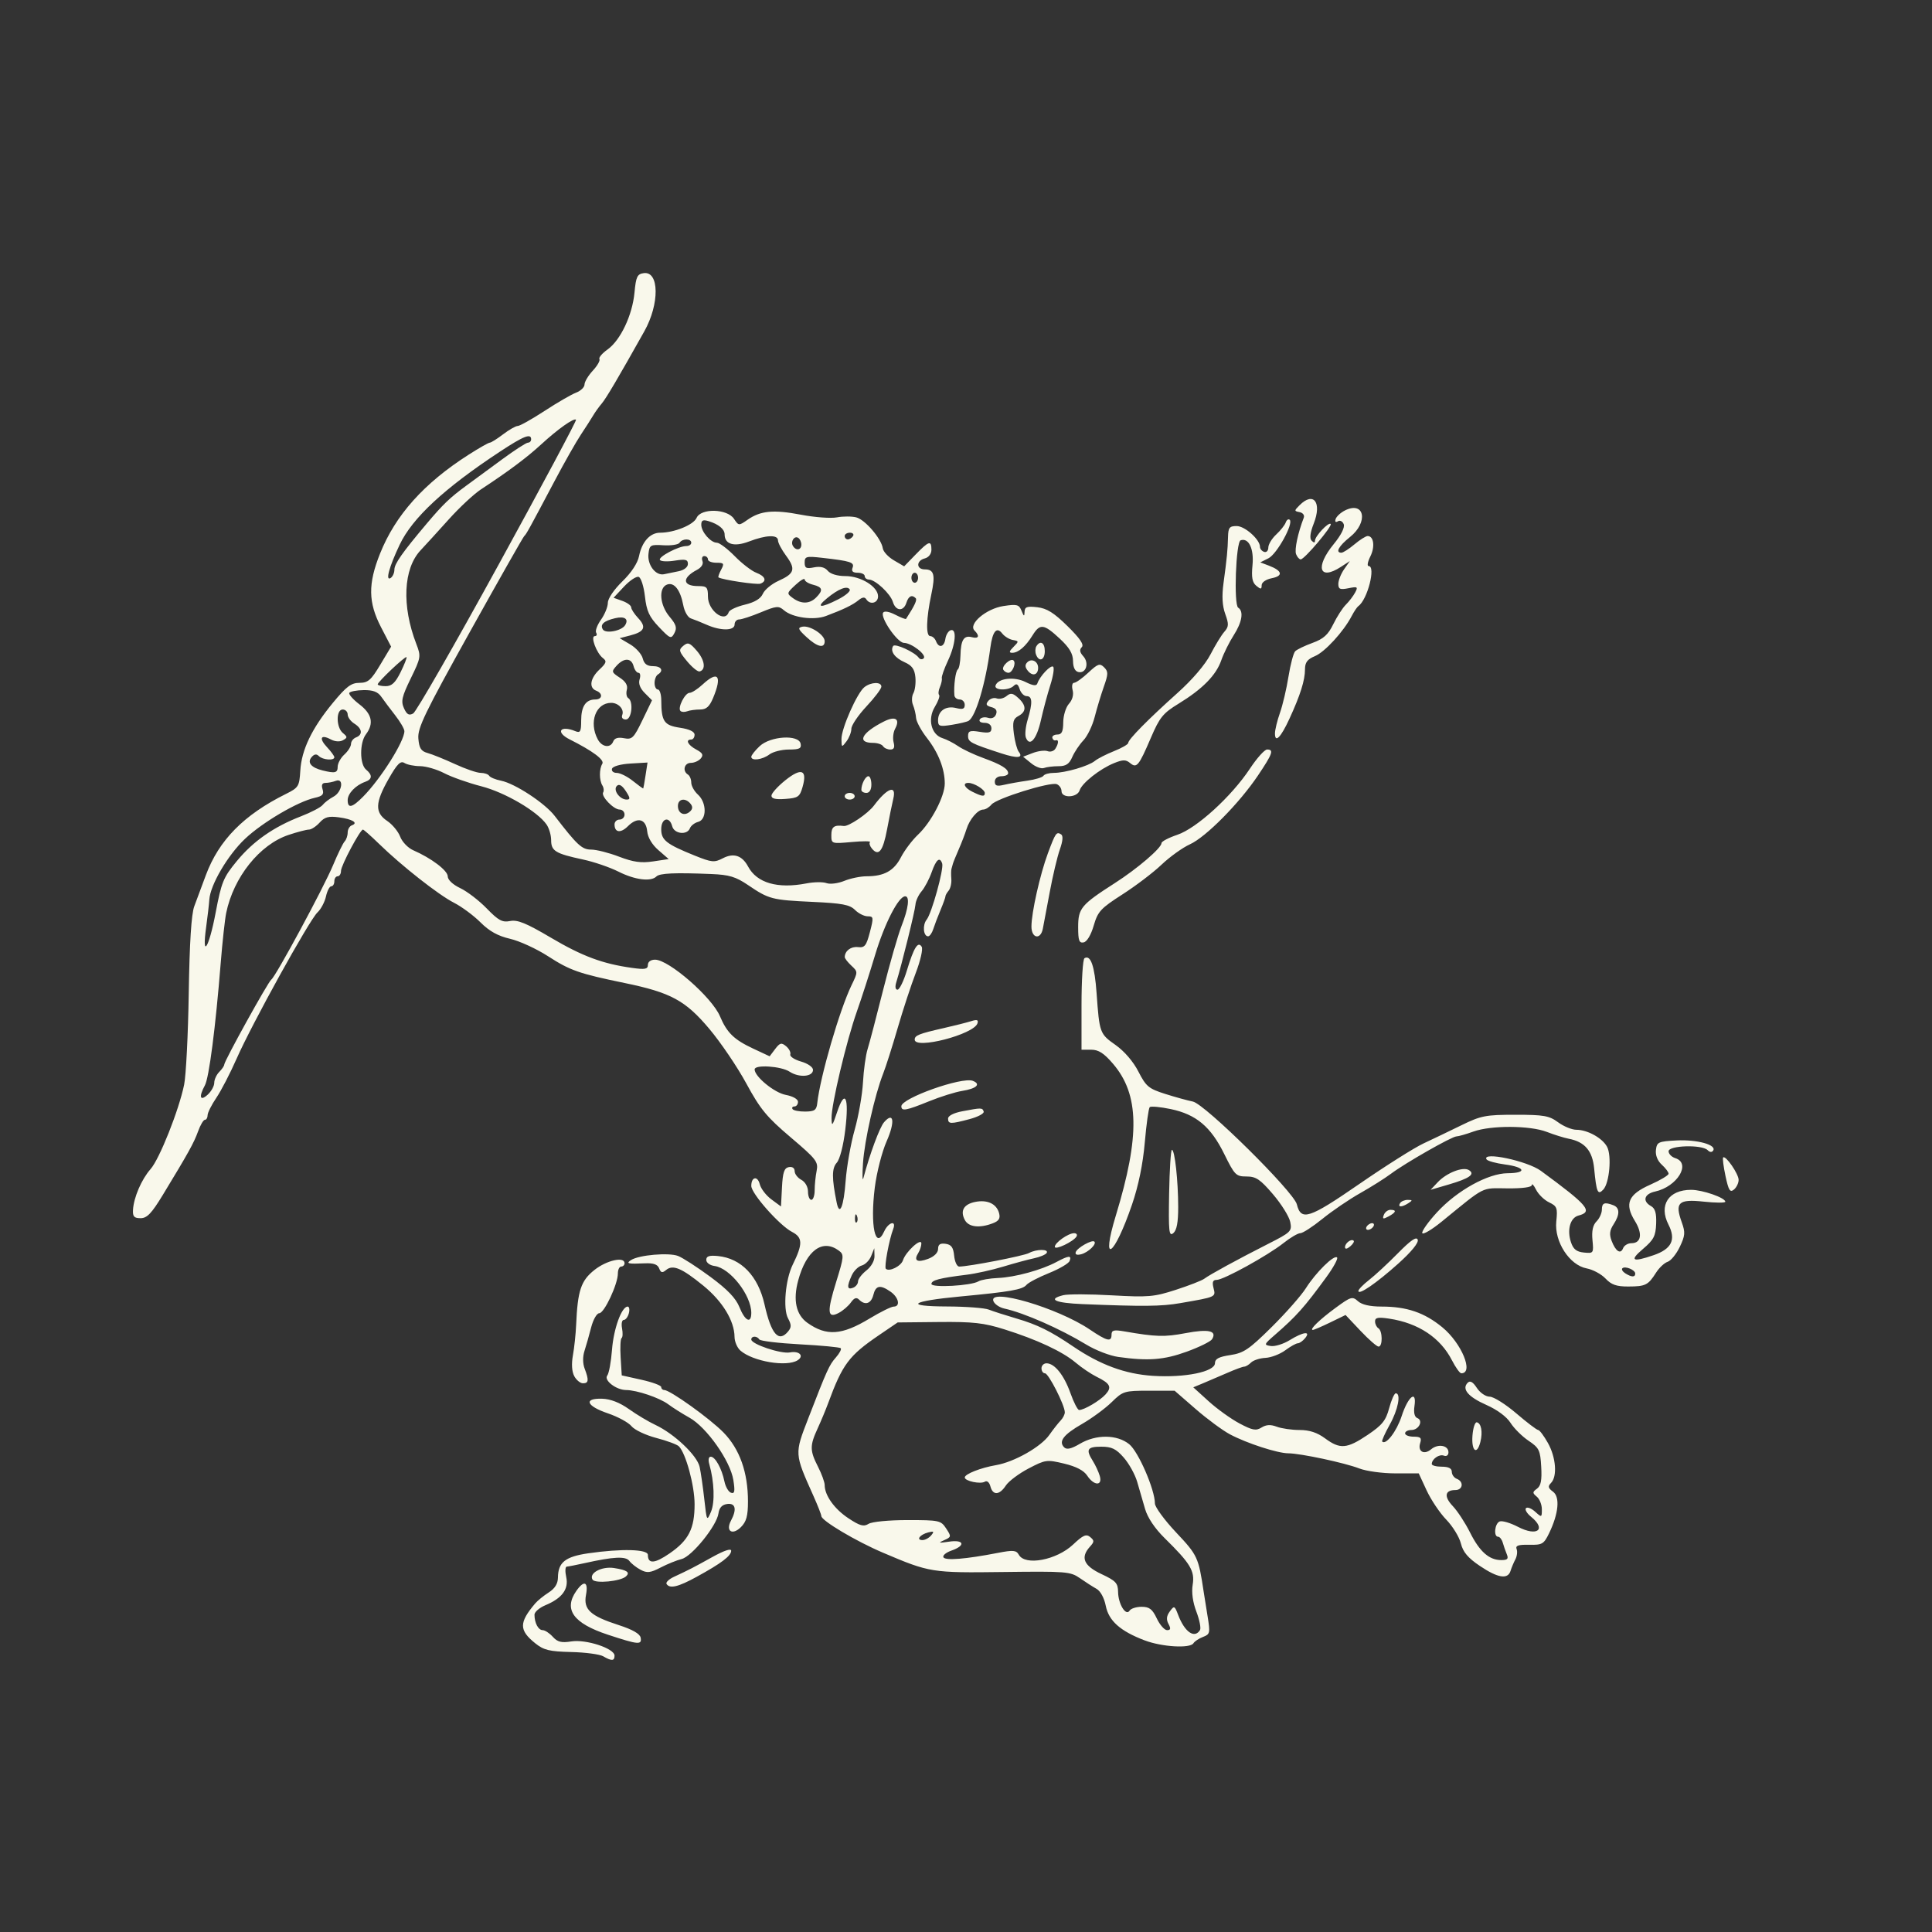 <svg xmlns="http://www.w3.org/2000/svg" xmlns:xlink="http://www.w3.org/1999/xlink" width="500" zoomAndPan="magnify" viewBox="0 0 375 375" height="500" preserveAspectRatio="xMidYMid meet" version="1.0"><rect x="0" y="0" width="375" height="375" fill="#333333" stroke="none"/><defs><clipPath id="f971dbc9ec"><path d="M 25.746 52.277 L 337.746 52.277 L 337.746 323 L 25.746 323 Z M 25.746 52.277 " clip-rule="nonzero"/></clipPath></defs><g clip-path="url(#f971dbc9ec)"><path fill="#f9f8eb" d="M 117.082 321.484 C 116.402 321.094 113.602 320.719 110.855 320.656 C 106.633 320.555 105.551 320.293 103.891 318.961 C 100.723 316.422 100.723 314.949 103.883 311.223 C 104.34 310.684 105.516 309.73 106.492 309.105 C 107.707 308.328 108.281 307.406 108.297 306.199 C 108.328 303.246 109.715 302.141 114.203 301.492 C 120.676 300.559 125.754 300.695 125.754 301.805 C 125.754 303.602 127.066 303.516 129.957 301.523 C 133.672 298.969 134.82 296.715 134.82 291.977 C 134.82 288.344 133.121 282.082 131.77 280.73 C 131.41 280.371 129.434 279.641 127.371 279.102 C 125.312 278.562 123.152 277.539 122.574 276.824 C 121.992 276.109 119.926 274.984 117.973 274.324 C 113.793 272.906 113.207 271.375 116.887 271.492 C 118.492 271.539 120.297 272.242 122.066 273.5 C 123.562 274.566 125.871 275.945 127.195 276.566 C 130.871 278.289 135.309 282.496 135.797 284.715 C 136.031 285.785 136.441 288.621 136.707 291.016 C 137.176 295.27 137.203 295.324 138.004 293.426 C 138.785 291.578 138.641 287.59 137.676 284.203 C 137.426 283.332 137.543 282.746 137.957 282.746 C 138.828 282.746 140.098 285.043 140.613 287.551 C 140.828 288.594 141.402 289.578 141.895 289.742 C 142.598 289.977 142.691 289.465 142.34 287.258 C 141.746 283.547 137.164 277.043 133.836 275.18 C 132.418 274.387 130.562 273.215 129.711 272.574 C 128.023 271.312 123.621 269.82 121.527 269.805 C 119.594 269.793 117.145 267.902 117.871 266.984 C 118.199 266.574 118.609 264.328 118.789 261.996 C 119.102 257.902 120.656 253.609 121.828 253.609 C 122.141 253.609 122.246 254.191 122.059 254.906 C 121.871 255.617 121.43 256.199 121.07 256.199 C 120.715 256.199 120.566 256.934 120.738 257.832 C 120.91 258.73 120.871 259.578 120.652 259.715 C 120.43 259.848 120.348 261.535 120.465 263.461 L 120.68 266.961 L 124.512 267.812 C 126.621 268.281 128.344 268.918 128.344 269.23 C 128.344 269.539 128.602 269.797 128.918 269.797 C 130.055 269.797 137.793 275.344 140.445 278.059 C 143.578 281.27 145.18 285.789 145.18 291.422 C 145.18 294.242 144.875 295.348 143.82 296.406 C 142.148 298.078 140.789 297.199 141.883 295.156 C 143.059 292.957 142.766 291.695 141.133 291.926 C 140.141 292.066 139.605 292.652 139.453 293.75 C 139.133 296.133 134.301 302.113 132.305 302.605 C 131.375 302.836 129.535 303.578 128.223 304.258 C 126.227 305.293 125.59 305.363 124.34 304.695 C 123.516 304.258 122.539 303.488 122.168 302.988 C 121.461 302.027 119.141 302.141 113.453 303.406 C 111.852 303.762 110.297 304.066 110.004 304.082 C 109.707 304.098 109.664 305.004 109.902 306.098 C 110.418 308.449 109.113 310.215 105.859 311.574 C 104.695 312.062 103.742 312.891 103.742 313.41 C 103.742 315.008 104.484 316.41 105.328 316.41 C 105.77 316.41 106.656 316.992 107.297 317.699 C 108.219 318.719 108.965 318.906 110.902 318.598 C 113.742 318.141 119.281 319.965 119.281 321.355 C 119.281 322.41 118.73 322.445 117.078 321.484 Z M 222.176 318.398 C 217.434 316.59 215.207 314.605 214.625 311.676 C 214.324 310.152 213.59 308.805 212.828 308.387 C 212.121 307.996 210.668 307.062 209.598 306.316 C 207.762 305.039 206.941 304.973 194.781 305.125 C 180.82 305.305 180.477 305.246 171.371 301.371 C 166.125 299.141 159.422 295.152 159.422 294.266 C 159.422 294 158.734 292.25 157.895 290.371 C 154.184 282.082 154.195 282.254 156.887 275.297 C 160.551 265.824 160.949 264.949 162.242 263.484 C 162.949 262.684 163.371 261.875 163.184 261.684 C 162.992 261.496 159.434 261.156 155.277 260.934 C 151.121 260.711 147.566 260.285 147.383 259.984 C 146.941 259.266 145.824 259.277 145.824 259.996 C 145.824 260.906 151.594 262.836 153.324 262.504 C 155.148 262.156 156.148 263.184 154.812 264.031 C 152.695 265.371 146.16 264.266 143.723 262.156 C 143.098 261.617 142.582 260.422 142.574 259.496 C 142.547 256.371 140.238 252.578 136.504 249.539 C 132.32 246.129 130.609 245.41 129.293 246.504 C 128.551 247.121 128.273 247.059 127.941 246.191 C 127.645 245.422 126.848 245.137 125.184 245.211 C 121.859 245.363 121.418 245.254 122.512 244.562 C 124.051 243.586 129.809 243.09 131.602 243.777 C 132.504 244.121 135.336 245.953 137.898 247.844 C 141.227 250.305 142.832 251.984 143.535 253.742 C 144.609 256.418 145.824 257 145.824 254.84 C 145.824 251.391 141.715 246.137 138.703 245.73 C 137.793 245.609 137.086 245.09 137.086 244.543 C 137.086 243.824 137.668 243.629 139.352 243.797 C 143.863 244.242 147.156 247.672 148.398 253.215 C 149.691 258.984 151.141 260.641 152.965 258.441 C 153.633 257.637 153.633 257.152 152.953 255.883 C 151.953 254.02 152.453 248.332 153.867 245.469 C 155.855 241.438 155.824 240.195 153.719 239.105 C 151.297 237.852 145.824 231.672 145.824 230.188 C 145.824 228.402 147.047 228.164 147.473 229.863 C 147.688 230.723 148.703 232.043 149.727 232.801 L 151.59 234.176 L 151.781 230.465 C 151.934 227.535 152.215 226.707 153.109 226.535 C 153.789 226.406 154.242 226.719 154.242 227.316 C 154.242 227.863 154.824 228.625 155.535 229.004 C 156.293 229.41 156.832 230.359 156.832 231.293 C 156.832 232.172 157.125 232.891 157.48 232.891 C 157.836 232.891 158.125 232.051 158.125 231.027 C 158.125 230.004 158.297 228.309 158.508 227.262 C 158.859 225.508 158.457 224.992 153.453 220.742 C 148.816 216.809 147.551 215.266 144.863 210.309 C 143.129 207.109 139.891 202.332 137.672 199.695 C 133.039 194.188 130.195 192.648 121.238 190.801 C 112.383 188.977 110.656 188.371 106.375 185.605 C 104.148 184.164 100.828 182.641 99.004 182.219 C 96.648 181.676 94.98 180.75 93.266 179.035 C 91.934 177.703 89.617 175.988 88.117 175.223 C 85.117 173.691 77.961 168.066 73.555 163.773 C 72 162.262 70.602 161.023 70.449 161.023 C 69.898 161.023 66.188 168 66.188 169.031 C 66.188 169.613 65.898 170.086 65.543 170.086 C 65.188 170.086 64.895 170.523 64.895 171.059 C 64.895 171.59 64.625 172.027 64.297 172.027 C 63.969 172.027 63.508 172.914 63.27 174 C 63.031 175.082 62.289 176.48 61.617 177.105 C 60.055 178.562 48.871 198.785 45.93 205.48 C 44.691 208.293 42.918 211.719 41.984 213.094 C 41.055 214.465 40.293 215.984 40.293 216.469 C 40.293 216.953 40.059 217.352 39.773 217.352 C 39.488 217.352 38.891 218.359 38.445 219.598 C 37.621 221.867 36.609 223.695 31.613 231.918 C 29.422 235.523 28.539 236.449 27.293 236.449 C 26.027 236.449 25.742 236.137 25.816 234.832 C 25.957 232.426 27.469 228.91 29.227 226.918 C 30.961 224.953 34.715 215.516 35.738 210.551 C 36.105 208.77 36.512 200.758 36.637 192.746 C 36.793 182.926 37.141 177.441 37.707 175.914 C 38.172 174.668 39.184 171.945 39.957 169.867 C 42.488 163.07 47.324 158.164 55.508 154.098 C 57.949 152.883 58.105 152.629 58.289 149.598 C 58.527 145.543 60.523 141.383 64.605 136.43 C 67.227 133.25 68.164 132.543 69.762 132.539 C 71.434 132.535 72.016 132.027 73.812 129.023 L 75.914 125.512 L 73.965 121.758 C 71.461 116.934 71.41 113.34 73.766 107.453 C 76.758 99.973 82.27 93.816 90.934 88.273 C 92.957 86.977 94.82 85.918 95.07 85.918 C 95.32 85.918 96.48 85.191 97.648 84.301 C 98.816 83.41 100.098 82.68 100.496 82.68 C 100.895 82.68 103.234 81.367 105.695 79.762 C 108.156 78.152 110.906 76.559 111.812 76.215 C 112.715 75.871 113.453 75.16 113.453 74.637 C 113.453 74.113 114.176 72.902 115.059 71.949 C 115.941 70.996 116.523 69.984 116.348 69.699 C 116.172 69.414 116.879 68.578 117.922 67.836 C 120.441 66.039 122.746 61.172 123.156 56.781 C 123.445 53.703 123.688 53.195 124.945 53.016 C 127.977 52.586 128.043 58.996 125.062 64.309 C 119.988 73.359 117.652 77.32 116.805 78.316 C 116.27 78.941 115.516 79.992 115.129 80.648 C 114.742 81.309 113.668 82.98 112.746 84.367 C 111.824 85.754 109.527 89.801 107.645 93.363 C 102.637 102.824 102.16 103.691 101.754 104.047 C 101.547 104.227 96.797 112.605 91.191 122.672 C 82.449 138.379 81.031 141.309 81.203 143.348 C 81.363 145.246 81.727 145.809 83.023 146.168 C 83.914 146.41 86.297 147.379 88.324 148.312 C 90.348 149.25 92.59 150.016 93.305 150.016 C 94.016 150.016 94.758 150.27 94.949 150.578 C 95.141 150.891 96.184 151.32 97.262 151.535 C 99.957 152.074 105.758 155.883 107.668 158.371 C 112.051 164.07 112.957 164.906 114.758 164.906 C 115.758 164.906 118.191 165.523 120.164 166.281 C 122.926 167.336 124.445 167.547 126.773 167.199 L 129.793 166.746 L 127.801 165.016 C 126.566 163.945 125.734 162.551 125.621 161.352 C 125.387 158.941 123.742 158.504 121.887 160.359 C 120.473 161.773 119.281 161.617 119.281 160.012 C 119.281 159.5 119.719 159.078 120.254 159.078 C 120.785 159.078 121.223 158.641 121.223 158.109 C 121.223 157.574 120.797 157.137 120.277 157.137 C 119.102 157.137 116.613 154.547 117.074 153.801 C 117.262 153.5 117.195 152.895 116.922 152.457 C 116.297 151.445 116.289 149.246 116.91 148.246 C 117.371 147.496 115.051 145.766 110.586 143.523 C 107.758 142.102 108.707 140.703 111.672 141.918 C 112.637 142.316 112.805 142.008 112.805 139.855 C 112.805 137.109 113.699 135.77 115.527 135.77 C 116.938 135.77 117.07 134.582 115.719 134.062 C 114.262 133.504 114.547 131.652 116.355 129.957 C 117.703 128.688 117.812 128.336 117.031 127.738 C 115.781 126.785 114.555 123.469 115.449 123.469 C 115.82 123.469 115.938 123.176 115.719 122.816 C 115.496 122.461 115.914 121.32 116.648 120.289 C 117.383 119.258 117.984 117.777 117.984 117 C 117.984 116.184 119.172 114.434 120.793 112.855 C 122.539 111.16 123.766 109.301 124.039 107.938 C 124.594 105.156 126.18 103.398 128.133 103.398 C 130.875 103.398 134.609 101.879 135.207 100.52 C 136.055 98.598 141.152 98.727 142.465 100.703 C 143.367 102.062 143.414 102.066 145.09 100.895 C 147.621 99.121 150.121 98.883 155.473 99.906 C 158.117 100.414 161.254 100.645 162.438 100.422 C 163.625 100.199 165.312 100.199 166.188 100.418 C 167.906 100.852 171.074 104.547 171.352 106.441 C 171.449 107.082 172.418 108.129 173.512 108.766 L 175.496 109.926 L 177.723 107.633 C 180.297 104.98 180.789 104.832 180.789 106.695 C 180.789 107.508 180.27 108.188 179.492 108.391 C 177.801 108.832 177.816 110.52 179.516 110.52 C 181.305 110.52 181.578 111.582 180.766 115.383 C 179.773 120.047 179.684 123.469 180.559 123.469 C 180.965 123.469 181.465 123.906 181.672 124.441 C 182.219 125.871 183.258 125.621 183.496 124.008 C 183.609 123.234 184.066 122.48 184.512 122.332 C 185.77 121.918 185.496 125.055 183.996 128.242 C 183.27 129.793 182.73 131.32 182.805 131.637 C 182.879 131.953 182.707 132.734 182.43 133.371 C 182.152 134.012 182.086 134.691 182.281 134.891 C 182.477 135.086 182.102 136.125 181.449 137.203 C 180.004 139.578 180.746 142.594 182.945 143.277 C 183.719 143.516 185.078 144.211 185.969 144.824 C 186.859 145.438 189.043 146.469 190.824 147.117 C 194.352 148.402 195.68 149.215 195.68 150.094 C 195.68 150.406 195.098 150.664 194.387 150.664 C 193.625 150.664 193.09 151.094 193.09 151.711 C 193.09 152.52 193.488 152.66 194.871 152.336 C 195.852 152.105 197.895 151.742 199.418 151.527 C 200.938 151.312 202.34 150.887 202.531 150.578 C 202.723 150.27 203.629 150.016 204.547 150.016 C 206.773 150.016 211.305 148.691 212.516 147.691 C 213.047 147.25 214.723 146.395 216.238 145.789 C 217.75 145.188 218.988 144.473 218.988 144.199 C 218.988 143.527 222.879 139.586 228.582 134.477 C 231.426 131.93 233.938 128.988 234.949 127.031 C 235.867 125.25 237.074 123.273 237.637 122.637 C 238.512 121.645 238.535 121.152 237.82 119.172 C 237.246 117.586 237.141 115.711 237.48 113.207 C 238.133 108.422 238.297 106.75 238.359 104.207 C 238.402 102.406 238.645 102.105 240.035 102.105 C 241.629 102.105 244.562 104.723 244.562 106.148 C 244.562 106.535 244.926 106.973 245.371 107.121 C 245.816 107.27 246.18 106.891 246.18 106.277 C 246.18 105.668 246.867 104.531 247.707 103.75 C 248.547 102.973 249.379 101.922 249.559 101.41 C 249.742 100.902 250.086 100.668 250.332 100.895 C 251.117 101.621 247.848 107.547 246.207 108.363 L 244.617 109.156 L 246.309 109.797 C 248.887 110.777 249.121 111.777 246.871 112.227 C 245.715 112.457 244.887 113.031 244.887 113.594 C 244.887 114.41 244.723 114.426 243.844 113.699 C 243.062 113.051 242.879 112.062 243.109 109.691 C 243.414 106.516 242.379 104.344 240.809 104.867 C 239.883 105.176 239.441 117.402 240.336 117.953 C 241.441 118.641 241.09 120.77 239.449 123.32 C 238.594 124.648 237.516 126.828 237.051 128.16 C 236.047 131.062 233.414 133.734 228.758 136.586 C 225.734 138.434 225.094 139.223 223.379 143.219 C 221.023 148.703 220.637 149.172 219.34 148.098 C 218.527 147.422 217.949 147.426 216.238 148.121 C 213.477 149.242 210.008 151.988 209.551 153.414 C 209.094 154.848 206.039 154.973 206.039 153.555 C 206.039 153.012 205.621 152.402 205.113 152.207 C 203.832 151.719 193.445 154.961 192.445 156.16 C 192 156.699 191.281 157.137 190.844 157.137 C 189.789 157.137 188.176 159.031 187.586 160.965 C 187.324 161.824 186.652 163.574 186.094 164.852 C 185.535 166.129 185.023 167.391 184.957 167.656 C 184.891 167.926 184.766 168.363 184.684 168.629 C 184.598 168.895 184.586 169.785 184.652 170.605 C 184.719 171.426 184.484 172.445 184.133 172.871 C 183.777 173.297 183.5 173.793 183.512 173.969 C 183.523 174.148 183.094 175.34 182.562 176.617 C 182.027 177.895 181.391 179.57 181.145 180.34 C 180.902 181.109 180.453 181.738 180.145 181.738 C 179.215 181.738 179.023 179.539 179.863 178.504 C 180.836 177.305 183.227 168.66 182.879 167.613 C 182.418 166.23 181.711 166.809 180.84 169.277 C 180.371 170.613 179.488 172.289 178.879 173 C 178.273 173.711 177.734 174.879 177.688 175.59 C 177.609 176.789 175.008 187.324 173.973 190.641 C 173.695 191.527 173.789 192.098 174.207 192.098 C 174.586 192.098 175.402 190.426 176.023 188.375 C 177.379 183.902 178.188 182.613 178.902 183.77 C 179.172 184.207 178.656 186.48 177.758 188.82 C 176.859 191.156 175.273 195.984 174.238 199.543 C 173.203 203.105 171.938 207.078 171.426 208.375 C 169.801 212.504 167.789 221.418 167.508 225.766 C 167.355 228.082 167.387 229.391 167.578 228.68 C 168.828 223.977 170.746 218.797 171.598 217.82 C 173.484 215.66 173.762 217.742 172.098 221.512 C 171.195 223.551 170.16 227.594 169.797 230.5 C 168.871 237.883 169.91 242.762 171.617 239.02 C 172.441 237.207 174.051 236.777 173.371 238.551 C 172.578 240.613 171.594 245.922 171.938 246.266 C 172.586 246.914 174.898 245.762 175.266 244.613 C 175.789 242.961 178.848 240.168 178.836 241.355 C 178.832 241.863 178.559 242.699 178.23 243.215 C 177.293 244.699 178.039 245.137 180.145 244.344 C 181.336 243.895 182.082 243.148 182.082 242.414 C 182.082 241.543 182.48 241.27 183.539 241.422 C 184.656 241.582 185.043 242.121 185.199 243.734 C 185.312 244.891 185.75 245.84 186.172 245.84 C 188.016 245.844 198.699 243.773 199.719 243.215 C 201.16 242.426 203.641 242.414 203.156 243.199 C 202.953 243.527 201.844 243.992 200.691 244.234 C 199.535 244.477 196.844 245.207 194.707 245.855 C 192.57 246.504 189.367 247.215 187.586 247.43 C 182.371 248.07 180.789 248.488 180.789 249.215 C 180.789 249.996 188.531 249.566 189.922 248.707 C 190.391 248.418 192.098 248.125 193.715 248.055 C 197.023 247.914 202.16 246.508 205.07 244.945 C 207.438 243.676 208.043 243.629 207.609 244.758 C 207.426 245.234 205.617 246.293 203.582 247.113 C 201.551 247.934 199.594 248.961 199.234 249.398 C 198.48 250.316 196.098 250.734 186.406 251.645 C 176.699 252.555 175.367 253.562 183.836 253.586 C 187.469 253.598 191.109 253.871 191.926 254.195 C 192.746 254.52 195.164 255.297 197.301 255.922 C 201.348 257.105 203.93 258.379 208.305 261.352 C 213.547 264.914 218.391 266.699 223.75 267.047 C 229.984 267.453 235.824 266.262 235.824 264.582 C 235.824 263.75 236.586 263.352 238.801 263.02 C 241.395 262.629 242.422 261.938 246.805 257.605 C 249.566 254.871 252.566 251.469 253.465 250.047 C 255.391 246.992 258.945 243.492 259.527 244.074 C 259.75 244.297 258.809 246.023 257.43 247.91 C 253.16 253.762 251.641 255.465 247.445 259.109 C 245.316 260.961 245.281 261.062 246.68 261.262 C 247.484 261.375 249.121 260.867 250.316 260.129 C 252.965 258.492 254.516 258.301 253.305 259.758 C 252.859 260.293 252.23 260.73 251.902 260.73 C 251.578 260.73 250.477 261.344 249.461 262.098 C 248.441 262.848 246.715 263.508 245.625 263.562 C 244.531 263.617 243.277 264.023 242.836 264.461 C 242.398 264.902 241.801 265.262 241.512 265.262 C 241.223 265.262 239.754 265.801 238.242 266.465 C 236.734 267.125 234.625 268.027 233.555 268.473 L 231.613 269.277 L 234.602 271.988 C 236.242 273.48 238.938 275.414 240.586 276.289 C 243.102 277.625 243.789 277.75 244.859 277.082 C 245.77 276.516 246.625 276.469 247.82 276.922 C 248.746 277.273 250.738 277.562 252.25 277.562 C 254.16 277.562 255.66 278.055 257.188 279.18 C 260.105 281.336 261.426 281.227 265.461 278.512 C 268.289 276.605 268.988 275.738 269.633 273.332 C 270.059 271.742 270.637 270.441 270.918 270.441 C 271.984 270.441 271.371 273.629 269.738 276.543 C 268.809 278.211 268.152 279.68 268.285 279.809 C 269.016 280.539 271.094 277.816 272.055 274.879 C 273.312 271.012 275.023 269.668 274.547 272.922 C 274.359 274.199 274.559 275.039 275.098 275.246 C 276.316 275.715 275.402 277.562 273.953 277.562 C 273.277 277.562 272.727 277.855 272.727 278.211 C 272.727 278.566 273.477 278.859 274.391 278.859 C 275.734 278.859 275.977 279.094 275.656 280.098 C 275.137 281.738 276.41 282.461 277.785 281.301 C 279.121 280.176 281.145 280.531 281.145 281.887 C 281.145 282.465 280.77 282.738 280.25 282.539 C 279.355 282.195 277.906 283.199 277.906 284.168 C 277.906 284.453 278.781 284.684 279.848 284.684 C 281.16 284.684 281.793 285.008 281.793 285.676 C 281.793 286.223 282.23 286.836 282.762 287.039 C 284.172 287.582 283.957 289.219 282.477 289.219 C 280.438 289.219 280.238 290.496 281.996 292.344 C 282.902 293.297 284.402 295.594 285.332 297.453 C 287.191 301.176 289.043 302.812 291.395 302.812 C 292.609 302.812 292.836 302.574 292.469 301.68 C 292.215 301.059 291.855 300.039 291.68 299.414 C 291.5 298.793 291.094 298.281 290.781 298.281 C 289.855 298.281 290.125 295.684 291.09 295.312 C 291.578 295.125 293.168 295.594 294.629 296.355 C 298.371 298.309 300.227 296.875 297.168 294.395 C 296.367 293.746 295.93 292.996 296.191 292.73 C 296.457 292.465 297.258 292.773 297.973 293.422 C 299.242 294.57 299.273 294.559 299.273 292.957 C 299.273 292.055 298.832 290.953 298.293 290.504 C 297.422 289.781 297.426 289.613 298.332 288.949 C 299.09 288.395 299.301 287.309 299.148 284.688 C 298.969 281.484 298.746 281.031 296.691 279.648 C 295.449 278.816 293.879 277.254 293.195 276.18 C 292.445 274.988 290.602 273.625 288.484 272.688 C 284.953 271.125 283.672 269.598 284.883 268.387 C 285.348 267.918 285.895 268.23 286.66 269.402 C 287.277 270.34 288.379 271.09 289.148 271.094 C 289.91 271.098 292.23 272.555 294.309 274.332 C 296.383 276.109 298.297 277.562 298.559 277.562 C 298.82 277.562 299.672 278.695 300.449 280.078 C 302.012 282.863 302.301 286.57 301.055 287.836 C 300.406 288.492 300.48 288.832 301.441 289.539 C 302.836 290.57 302.523 293.812 300.664 297.633 C 299.648 299.715 299.332 299.895 296.797 299.84 C 294.699 299.797 294.117 300 294.375 300.676 C 294.566 301.168 294.453 302.066 294.129 302.676 C 293.805 303.285 293.383 304.293 293.191 304.918 C 292.664 306.613 290.715 306.293 287.238 303.945 C 284.922 302.387 283.973 301.258 283.555 299.578 C 283.242 298.328 281.969 296.254 280.723 294.965 C 279.473 293.676 277.762 291.125 276.914 289.301 L 275.375 285.98 L 270.828 285.98 C 268.324 285.98 265.18 285.551 263.84 285.027 C 261.027 283.934 252.453 282.102 250.066 282.086 C 247.953 282.074 242.012 280.145 238.738 278.406 C 237.312 277.648 234.312 275.434 232.07 273.484 L 227.992 269.938 L 223.016 269.938 C 218.219 269.938 217.961 270.016 215.766 272.168 C 214.512 273.391 211.934 275.289 210.039 276.379 C 206.414 278.461 205.41 279.781 206.559 280.934 C 207.051 281.422 207.934 281.223 209.598 280.242 C 212.75 278.379 216.809 278.414 219.176 280.316 C 220.961 281.754 224.168 289.148 224.168 291.824 C 224.168 292.512 226.027 295.051 228.297 297.461 C 232.441 301.859 232.625 302.254 233.633 308.965 C 233.738 309.676 234.082 311.816 234.391 313.715 C 234.922 316.953 234.867 317.207 233.512 317.723 C 232.715 318.023 231.871 318.582 231.641 318.961 C 230.996 319.996 225.523 319.672 222.18 318.395 Z M 232.918 316.395 C 233.141 316.031 232.828 314.434 232.223 312.84 C 231.516 310.992 231.254 309.098 231.5 307.586 C 231.934 304.91 231.07 303.477 226.035 298.527 C 224.16 296.684 222.75 294.582 222.258 292.891 C 221.824 291.406 221.133 289.027 220.723 287.609 C 220.309 286.191 219.141 284.078 218.117 282.914 C 216.621 281.207 215.777 280.801 213.742 280.801 C 211.023 280.801 210.711 281.34 212.121 283.578 C 212.617 284.367 213.223 285.668 213.461 286.469 C 214.051 288.453 212.34 288.422 211.031 286.426 C 210.375 285.422 208.887 284.645 206.551 284.086 C 203.191 283.281 202.922 283.316 199.645 285.031 C 197.77 286.012 195.785 287.5 195.234 288.34 C 193.996 290.23 192.707 290.305 192.238 288.508 C 192.027 287.711 191.578 287.332 191.152 287.598 C 190.305 288.121 187.262 287.477 187.262 286.773 C 187.262 286.109 190.344 284.895 193.34 284.379 C 196.863 283.773 202.035 280.844 203.66 278.535 C 204.41 277.469 205.398 276.211 205.855 275.738 C 206.312 275.27 206.684 274.539 206.68 274.121 C 206.668 272.738 203.523 266.559 202.832 266.559 C 202.457 266.559 202.152 266.121 202.152 265.586 C 202.152 265.055 202.59 264.617 203.125 264.617 C 204.695 264.617 206.52 266.891 207.77 270.402 C 208.406 272.203 209.168 273.68 209.461 273.68 C 210.43 273.68 213.477 271.883 214.586 270.656 C 215.867 269.242 215.508 268.531 212.836 267.223 C 211.77 266.695 209.945 265.469 208.789 264.488 C 206.219 262.32 201.273 260.012 194.934 258.02 C 190.953 256.766 188.875 256.535 182.207 256.602 L 174.238 256.684 L 170.555 259.191 C 164.758 263.148 163.531 264.793 160.734 272.387 C 160.277 273.633 159.355 275.836 158.691 277.285 C 157.164 280.605 157.176 281.551 158.773 284.688 C 159.488 286.082 160.07 287.688 160.07 288.254 C 160.07 290.254 161.961 292.898 164.672 294.691 C 166.902 296.168 167.641 296.371 168.59 295.777 C 169.258 295.363 172.527 295.047 176.172 295.047 C 182.309 295.047 182.629 295.117 183.648 296.676 C 184.676 298.242 184.66 298.336 183.238 298.957 C 182.027 299.484 182.199 299.535 184.188 299.238 C 187.156 298.793 187.492 299.988 184.672 300.969 C 183.605 301.344 182.91 301.934 183.125 302.281 C 183.535 302.945 187.461 302.621 193.672 301.418 C 196.672 300.836 197.254 300.891 197.754 301.777 C 198.98 303.973 205.07 302.824 208.289 299.793 C 210.219 297.969 210.836 297.699 211.602 298.336 C 212.426 299.02 212.422 299.254 211.559 300.207 C 209.664 302.301 210.332 303.902 213.781 305.52 C 216.586 306.836 216.996 307.273 217.02 309.004 C 217.051 311.344 218.543 313.766 219.25 312.625 C 219.504 312.215 220.555 311.879 221.586 311.879 C 223.09 311.879 223.672 312.324 224.535 314.145 C 225.125 315.391 226.023 316.41 226.531 316.41 C 227.227 316.41 227.293 316.121 226.805 315.207 C 226.344 314.344 226.414 313.652 227.059 312.777 C 227.91 311.617 227.992 311.652 228.688 313.477 C 229.953 316.793 231.859 318.109 232.918 316.398 Z M 180.746 298.012 C 181.371 297.254 181.27 297.152 180.168 297.441 C 178.547 297.863 177.75 298.93 179.051 298.93 C 179.562 298.93 180.324 298.516 180.746 298.012 Z M 168.77 255.934 C 170.887 254.656 173 253.609 173.465 253.609 C 174.812 253.609 174.449 251.836 172.875 250.73 C 170.852 249.316 169.984 249.473 169.516 251.344 C 169.086 253.051 167.922 253.434 166.746 252.258 C 166.242 251.754 165.797 251.91 165.16 252.805 C 164.676 253.488 163.617 254.402 162.812 254.828 C 160.582 256.012 160.473 254.691 162.32 248.754 C 163.812 243.953 163.852 243.516 162.848 242.766 C 159.664 240.387 156.52 242.676 154.93 248.527 C 153.891 252.344 154.512 255.195 156.719 256.762 C 160.414 259.383 163.406 259.18 168.77 255.934 Z M 166.543 248.73 C 166.543 248.262 167.273 247.305 168.16 246.602 C 169.109 245.859 169.762 244.695 169.738 243.805 L 169.699 242.277 L 169.09 243.797 C 168.758 244.633 167.938 245.457 167.27 245.633 C 166.602 245.809 165.727 246.668 165.328 247.543 C 164.344 249.703 164.414 250.402 165.57 249.957 C 166.105 249.754 166.543 249.203 166.543 248.73 Z M 166.34 236.008 C 166.133 235.488 165.977 235.645 165.945 236.398 C 165.918 237.082 166.07 237.461 166.285 237.246 C 166.504 237.031 166.523 236.473 166.34 236.008 Z M 164.141 229.188 C 164.348 226.418 165.133 221.965 165.891 219.293 C 166.645 216.625 167.371 212.48 167.504 210.086 C 167.633 207.695 168.039 204.781 168.406 203.613 C 168.773 202.445 170.121 197.309 171.402 192.203 C 172.684 187.098 174.301 181.477 174.992 179.715 C 176.332 176.32 176.617 173.973 175.695 173.973 C 174.406 173.973 171.691 179.258 169.875 185.301 C 168.805 188.863 167.207 193.816 166.324 196.309 C 164.305 202 161.348 214.453 161.402 217.027 C 161.438 218.738 161.566 218.602 162.477 215.867 C 164.023 211.23 164.836 212.957 164.07 219.262 C 163.699 222.359 163.012 225.023 162.418 225.68 C 161.441 226.754 161.438 228.68 162.395 233.402 C 162.961 236.18 163.766 234.234 164.141 229.188 Z M 158.629 214.113 C 159.207 208.938 162.953 196.055 165.281 191.234 C 166.531 188.648 166.531 188.625 165.246 187.426 C 164.535 186.766 163.957 186.016 163.965 185.762 C 163.988 184.559 165.164 183.676 166.531 183.832 C 167.836 183.984 168.152 183.59 168.844 180.934 C 169.594 178.062 169.562 177.855 168.418 177.855 C 167.742 177.855 166.633 177.301 165.953 176.617 C 164.934 175.598 163.465 175.32 157.695 175.055 C 149.82 174.688 149.25 174.539 145.191 171.789 C 142.812 170.176 141.535 169.789 138.07 169.648 C 130.965 169.355 128.047 169.484 127.406 170.125 C 126.34 171.184 123.23 170.789 120.066 169.195 C 118.387 168.348 115.266 167.277 113.129 166.824 C 107.824 165.688 106.977 165.176 106.977 163.086 C 106.977 162.109 106.574 160.734 106.082 160.031 C 104.289 157.469 98.016 153.797 93.41 152.613 C 90.898 151.969 87.672 150.828 86.238 150.082 C 84.805 149.332 82.691 148.719 81.547 148.711 C 80.398 148.707 79.027 148.43 78.5 148.094 C 77.742 147.617 77.082 148.281 75.434 151.18 C 72.797 155.809 72.73 157.719 75.148 159.34 C 76.16 160.016 77.297 161.395 77.676 162.398 C 78.055 163.406 79.195 164.594 80.211 165.035 C 83.73 166.57 86.906 168.973 86.906 170.102 C 86.906 170.773 87.891 171.703 89.336 172.387 C 90.672 173.02 92.988 174.797 94.48 176.336 C 96.762 178.68 97.492 179.074 99.02 178.77 C 100.449 178.484 102.152 179.18 106.922 182 C 113.027 185.605 116.965 187.074 122.68 187.867 C 125.219 188.223 125.754 188.117 125.754 187.285 C 125.754 186.68 126.316 186.273 127.148 186.273 C 129.824 186.273 138.184 193.562 139.746 197.258 C 141.098 200.453 142.465 201.785 146.148 203.512 L 149.387 205.027 L 150.457 203.613 C 151.379 202.398 151.68 202.324 152.586 203.074 C 153.164 203.555 153.527 204.27 153.395 204.66 C 153.262 205.055 154.199 205.676 155.477 206.043 C 156.789 206.418 157.805 207.125 157.805 207.66 C 157.805 209.012 155.098 209.223 153.258 208.012 C 151.602 206.93 146.473 206.594 146.473 207.57 C 146.473 208.969 150.297 212.102 152.512 212.516 C 153.895 212.777 154.891 213.34 154.891 213.863 C 154.891 214.355 154.582 214.762 154.203 214.762 C 153.828 214.762 153.66 214.988 153.832 215.27 C 154.004 215.547 155.113 215.766 156.297 215.754 C 158.109 215.734 158.48 215.477 158.633 214.113 Z M 41.586 210.176 C 41.586 209.543 42.023 208.59 42.559 208.055 C 43.09 207.523 43.527 206.883 43.527 206.633 C 43.527 205.941 52.062 190.531 52.66 190.137 C 53.496 189.586 62.816 172.316 64.648 167.926 C 65.562 165.73 66.574 163.66 66.895 163.32 C 67.219 162.984 67.484 162.207 67.484 161.594 C 67.484 160.984 67.848 160.355 68.293 160.195 C 69.609 159.727 68.418 158.996 65.754 158.641 C 63.781 158.375 63.012 158.586 62.039 159.664 C 61.363 160.41 60.426 161.023 59.961 161.023 C 59.492 161.023 57.719 161.488 56.016 162.055 C 50.395 163.926 45.336 170.254 43.902 177.211 C 43.648 178.457 43.168 182.828 42.84 186.922 C 41.836 199.465 40.578 209.188 39.766 210.672 C 38.555 212.898 38.82 213.824 40.289 212.496 C 41.004 211.852 41.586 210.805 41.586 210.176 Z M 41.855 177.156 C 42.98 171.215 43.348 170.316 45.949 167.156 C 49.148 163.27 53.125 160.492 58.418 158.445 C 60.379 157.688 62.273 156.695 62.629 156.238 C 62.984 155.781 63.93 155.059 64.73 154.633 C 66.422 153.73 66.82 150.93 65.164 151.566 C 64.602 151.781 63.707 151.961 63.18 151.961 C 62.527 151.961 62.344 152.355 62.609 153.195 C 62.922 154.176 62.605 154.523 61.109 154.852 C 57.82 155.574 50.984 159.586 47.582 162.793 C 44.215 165.965 40.816 171.75 40.629 174.621 C 40.574 175.508 40.293 177.914 40.012 179.961 C 39.141 186.23 40.539 184.105 41.855 177.156 Z M 156.547 171.465 C 157.988 171.184 159.738 171.16 160.43 171.414 C 161.121 171.668 162.672 171.473 163.871 170.98 C 165.07 170.488 167.02 170.086 168.199 170.086 C 171.605 170.086 173.52 169.027 174.875 166.391 C 175.57 165.043 177.066 163.062 178.199 161.996 C 180.754 159.586 183.379 154.562 183.379 152.078 C 183.379 149.242 182.141 146.09 179.914 143.234 C 178.809 141.82 177.863 140.074 177.809 139.352 C 177.758 138.629 177.488 137.492 177.207 136.82 C 176.926 136.148 176.965 135.129 177.285 134.555 C 177.609 133.977 177.785 132.578 177.676 131.441 C 177.523 129.875 177.012 129.168 175.578 128.535 C 173.656 127.684 172.738 126.391 173.355 125.395 C 173.707 124.82 177.539 126.566 178.324 127.66 C 178.57 128.008 179.004 128.059 179.285 127.777 C 179.934 127.133 176.953 124.801 175.453 124.781 C 174.188 124.766 170.82 119.879 171.414 118.918 C 171.641 118.547 172.586 118.707 173.762 119.312 C 174.844 119.871 175.789 120.234 175.863 120.121 C 177.551 117.516 178.059 116.426 177.73 116.102 C 177 115.367 176.344 115.691 175.93 116.996 C 175.379 118.734 173.859 118.641 173.309 116.836 C 172.82 115.23 169.922 112.523 168.648 112.488 C 168.203 112.477 167.84 112.172 167.84 111.816 C 167.84 111.461 167.223 111.168 166.473 111.168 C 165.531 111.168 165.223 110.871 165.48 110.207 C 165.887 109.148 165.141 108.902 159.582 108.273 C 156.484 107.922 156.184 108.004 156.184 109.188 C 156.184 110.27 156.492 110.43 158 110.125 C 159.223 109.883 160.098 110.102 160.668 110.789 C 161.188 111.414 162.535 111.816 164.094 111.816 C 167.098 111.816 170.43 113.883 170.43 115.746 C 170.43 117.078 168.852 117.461 168.137 116.309 C 167.848 115.84 167.367 115.898 166.641 116.496 C 165.523 117.414 163.727 118.289 160.312 119.566 C 157.949 120.453 153.793 119.879 152.148 118.441 C 151.141 117.562 150.688 117.605 147.691 118.848 C 145.859 119.609 143.961 120.234 143.473 120.234 C 142.984 120.234 142.586 120.672 142.586 121.207 C 142.586 122.449 139.914 122.48 137.184 121.273 C 136.059 120.777 134.668 120.219 134.09 120.031 C 133.512 119.844 132.852 118.699 132.625 117.484 C 132.062 114.484 130.844 112.938 129.461 113.469 C 127.785 114.113 128.051 117.434 129.961 119.703 C 131.254 121.238 131.441 121.875 130.902 122.883 C 130.266 124.07 130.086 124 127.898 121.703 C 126.008 119.719 125.5 118.605 125.18 115.754 C 124.957 113.809 124.418 112.125 123.965 111.973 C 123.512 111.824 122.23 112.676 121.117 113.863 L 119.094 116.027 L 120.805 116.637 C 121.746 116.973 122.516 117.535 122.516 117.891 C 122.516 118.242 123.129 119.184 123.879 119.984 C 125.512 121.723 125.098 122.621 122.336 123.336 L 120.277 123.871 L 122.328 125.082 C 123.453 125.746 124.547 126.969 124.754 127.797 C 125.023 128.863 125.598 129.297 126.738 129.297 C 128.363 129.297 128.887 130.184 127.695 130.918 C 127.34 131.137 127.051 131.883 127.051 132.574 C 127.051 133.266 127.34 133.832 127.695 133.832 C 128.051 133.832 128.348 134.777 128.352 135.934 C 128.371 140.031 128.887 140.789 131.965 141.25 C 133.816 141.527 134.816 142.008 134.816 142.609 C 134.816 143.125 134.527 143.543 134.172 143.543 C 132.977 143.543 133.508 144.609 135.133 145.48 C 136.379 146.145 136.582 146.539 136.027 147.207 C 135.629 147.684 134.762 148.074 134.09 148.074 C 132.812 148.074 132.418 149.656 133.523 150.34 C 133.879 150.559 134.172 151.262 134.172 151.898 C 134.172 152.531 134.754 153.582 135.465 154.227 C 137.184 155.777 137.211 159.086 135.512 159.527 C 134.824 159.707 134.105 160.266 133.914 160.762 C 133.379 162.156 130.867 161.875 130.473 160.375 C 129.945 158.359 128.344 158.789 128.344 160.949 C 128.344 163.066 129.344 163.852 134.871 166.078 C 138.176 167.406 138.648 167.449 140.324 166.578 C 142.402 165.5 144.055 166.047 145.203 168.195 C 146.918 171.395 150.93 172.555 156.547 171.465 Z M 169.234 164.707 C 168.828 164.219 168.664 163.652 168.867 163.449 C 169.07 163.246 167.465 163.238 165.301 163.438 C 161.387 163.789 161.363 163.781 161.363 162.086 C 161.363 160.477 161.902 160.082 163.781 160.324 C 164.734 160.449 168.457 157.922 169.629 156.363 C 172.23 152.898 174.059 152.25 173.387 155.035 C 173.152 156.016 172.605 158.688 172.18 160.973 C 171.383 165.227 170.547 166.285 169.234 164.707 Z M 149.742 154.426 C 149.762 153.957 150.973 152.617 152.438 151.445 C 155.551 148.949 156.73 149.406 155.781 152.742 C 155.23 154.668 154.91 154.891 152.441 155.07 C 150.512 155.211 149.719 155.023 149.742 154.426 Z M 163.953 154.551 C 163.953 154.191 164.391 153.902 164.926 153.902 C 165.461 153.902 165.895 154.191 165.895 154.551 C 165.895 154.906 165.461 155.195 164.926 155.195 C 164.391 155.195 163.953 154.906 163.953 154.551 Z M 167.191 153.309 C 167.191 152.188 167.977 150.664 168.555 150.664 C 168.875 150.664 169.133 151.395 169.133 152.281 C 169.133 153.289 168.766 153.902 168.164 153.902 C 167.629 153.902 167.191 153.633 167.191 153.309 Z M 145.824 146.891 C 145.824 146.598 146.559 145.668 147.453 144.828 C 149.551 142.859 155.039 142.531 155.402 144.352 C 155.59 145.273 155.168 145.484 153.117 145.484 C 151.734 145.484 150.039 145.914 149.348 146.434 C 147.98 147.469 145.824 147.75 145.824 146.891 Z M 171.398 144.836 C 171.18 144.48 170.305 144.191 169.457 144.191 C 166.238 144.191 167.215 142.246 171.523 140.062 C 173.805 138.906 174.773 139.531 173.73 141.48 C 173.375 142.145 173.25 143.316 173.449 144.086 C 173.711 145.078 173.523 145.484 172.809 145.484 C 172.254 145.484 171.621 145.195 171.398 144.836 Z M 163.328 143.457 C 163.301 141.402 166.371 134.465 167.789 133.367 C 169.09 132.359 171.074 132.309 171.074 133.277 C 171.074 133.688 169.766 135.422 168.16 137.133 C 166.559 138.848 165.25 140.789 165.25 141.449 C 165.25 142.109 164.82 143.211 164.297 143.902 C 163.383 145.113 163.348 145.094 163.328 143.457 Z M 132.078 137.996 C 131.477 137.395 132.953 134.477 133.855 134.477 C 134.281 134.477 135.414 133.75 136.375 132.859 C 139.379 130.078 140.215 131.152 138.414 135.469 C 137.703 137.172 137.09 137.715 135.875 137.715 C 134.996 137.715 133.875 137.871 133.383 138.059 C 132.887 138.25 132.301 138.219 132.078 137.996 Z M 133.363 128.355 C 131.758 126.418 131.688 126.133 132.629 125.352 C 133.527 124.605 133.891 124.742 135.25 126.32 C 136.805 128.125 137.059 130.004 135.789 130.328 C 135.434 130.418 134.344 129.531 133.363 128.355 Z M 156.523 123.637 C 154.902 122.137 154.785 121.828 155.75 121.641 C 157.223 121.359 160.07 123.215 160.07 124.457 C 160.07 125.93 158.637 125.598 156.523 123.637 Z M 134.027 156.004 C 133.027 154.781 131.582 155.035 131.582 156.438 C 131.582 157.91 132.863 158.492 133.93 157.512 C 134.453 157.031 134.484 156.562 134.027 156.004 Z M 70.492 154.617 C 73.926 151.137 78.492 143.891 78.492 141.918 C 78.492 141.484 77.691 140.105 76.711 138.848 C 75.73 137.594 74.516 135.969 74.008 135.242 C 73.34 134.281 72.398 133.926 70.602 133.949 C 69.234 133.969 67.977 134.207 67.805 134.484 C 67.637 134.758 68.516 135.758 69.758 136.707 C 72.207 138.574 72.613 140.438 71.023 142.535 C 69.785 144.172 69.801 148.336 71.047 149.371 C 72.328 150.434 72.273 151.262 70.883 151.754 C 69.027 152.414 67.484 154.02 67.484 155.297 C 67.484 156.98 68.352 156.785 70.492 154.617 Z M 121.465 153.543 C 120.738 152.434 120.168 152.105 119.73 152.547 C 118.938 153.336 120.277 155.195 121.641 155.195 C 122.371 155.195 122.34 154.879 121.465 153.543 Z M 191.148 153.926 C 191.148 153.242 189.059 151.961 187.953 151.961 C 186.77 151.961 187.195 152.914 188.719 153.668 C 190.645 154.621 191.148 154.676 191.148 153.926 Z M 125.305 150.469 L 125.684 148.008 L 122.371 148.203 C 120.449 148.316 118.949 148.738 118.793 149.207 C 118.645 149.656 119.055 150.02 119.715 150.02 C 120.367 150.023 121.773 150.723 122.844 151.582 C 123.91 152.438 124.816 153.09 124.855 153.035 C 124.895 152.977 125.098 151.824 125.305 150.469 Z M 65.543 148.824 C 65.543 148.164 66.125 147.102 66.836 146.457 C 67.551 145.812 68.133 144.883 68.133 144.395 C 68.133 143.902 68.57 143.336 69.105 143.129 C 70.461 142.609 70.312 141.414 68.781 140.457 C 68.066 140.012 67.484 139.211 67.484 138.68 C 67.484 138.148 67.047 137.715 66.516 137.715 C 65.199 137.715 65.23 141.18 66.555 142.281 C 67.469 143.039 67.469 143.176 66.562 143.684 C 65.961 144.02 65.02 143.957 64.199 143.516 C 62.242 142.469 61.852 143.301 63.488 145.043 C 64.262 145.867 64.895 146.738 64.895 146.984 C 64.895 147.676 62.641 147.504 61.891 146.754 C 61.422 146.285 60.984 146.355 60.457 146.988 C 59.594 148.031 60.418 149.004 62.629 149.547 C 65.047 150.141 65.543 150.02 65.543 148.82 Z M 119.035 143.895 C 119.277 143.266 119.973 143.062 121.121 143.285 C 122.688 143.59 123.008 143.277 124.699 139.773 L 126.555 135.926 L 125.152 134.52 C 124.23 133.602 123.887 132.68 124.148 131.855 C 124.367 131.16 124.27 130.594 123.934 130.594 C 123.594 130.594 123.164 130.012 122.977 129.297 C 122.555 127.676 121.109 127.637 119.684 129.211 C 118.652 130.352 118.684 130.477 120.293 131.531 C 121.449 132.289 121.891 133.039 121.668 133.887 C 121.492 134.566 121.609 135.289 121.934 135.488 C 123 136.145 122.617 139.656 121.477 139.656 C 120.859 139.656 120.578 139.297 120.781 138.766 C 121.199 137.676 120.043 136.422 118.629 136.422 C 115.641 136.422 114.254 140.195 116.023 143.504 C 116.852 145.051 118.512 145.266 119.035 143.895 Z M 96.664 109.809 C 105.137 94.363 111.953 81.609 111.809 81.469 C 111.406 81.066 108.273 83.285 105.055 86.246 C 102.246 88.828 98.695 91.48 93.352 94.988 C 91.988 95.883 89.18 98.5 87.109 100.805 C 85.043 103.105 82.578 105.809 81.641 106.805 C 78.277 110.379 77.949 117.598 80.809 124.996 C 81.738 127.406 81.703 127.629 79.727 131.684 C 77.996 135.238 77.797 136.121 78.414 137.477 C 78.969 138.699 79.387 138.934 80.203 138.48 C 80.785 138.152 88.195 125.25 96.664 109.805 Z M 77.758 130.465 C 78.496 128.973 79.012 127.66 78.902 127.551 C 78.656 127.305 73.312 132.352 73.312 132.832 C 73.312 133.023 74.012 133.184 74.863 133.184 C 76.039 133.184 76.738 132.527 77.758 130.465 Z M 121.336 121.348 C 122.082 120.141 121.25 119.559 119.402 119.992 C 117.191 120.512 116.422 121.215 117.012 122.172 C 117.555 123.051 120.648 122.461 121.336 121.348 Z M 141.441 118.824 C 141.582 118.402 142.988 117.746 144.57 117.367 C 146.496 116.902 147.652 116.203 148.07 115.25 C 148.414 114.469 149.777 113.34 151.105 112.742 C 154.234 111.332 154.496 110.469 152.582 107.871 C 151.715 106.699 151.008 105.359 151.008 104.895 C 151.008 103.742 148.707 103.828 145.371 105.105 C 142.496 106.203 140.648 105.66 140.648 103.723 C 140.648 102.719 139.488 101.758 137.574 101.168 C 136.449 100.824 136.117 100.98 136.117 101.848 C 136.117 103.238 137.945 105.344 139.156 105.344 C 139.648 105.344 141.199 106.512 142.602 107.941 C 144 109.371 145.883 110.82 146.781 111.164 C 148.547 111.832 148.91 112.785 147.602 113.285 C 146.922 113.547 140.156 112.535 139.461 112.07 C 139.344 111.992 139.574 111.32 139.973 110.578 C 140.613 109.375 140.516 109.227 139.051 109.227 C 138.148 109.227 137.41 108.938 137.41 108.578 C 137.41 108.223 137.09 107.934 136.695 107.934 C 136.301 107.934 136.145 108.363 136.348 108.895 C 136.57 109.477 136.156 110.148 135.281 110.609 C 132.336 112.16 132.449 113.758 135.508 113.758 C 137.211 113.758 137.41 113.973 137.41 115.793 C 137.41 118.516 140.715 121 141.441 118.824 Z M 162.711 116.324 C 164.133 115.598 165.133 114.738 164.93 114.41 C 164.441 113.621 162.758 114.281 160.508 116.137 C 158.25 117.996 159.262 118.082 162.711 116.324 Z M 158.406 115.98 C 159.824 114.559 159.68 113.965 157.805 113.492 C 156.914 113.27 156.188 112.816 156.188 112.484 C 156.188 112.152 155.387 112.617 154.414 113.523 C 152.688 115.121 152.672 115.191 153.891 116.082 C 155.523 117.277 157.145 117.242 158.406 115.98 Z M 178.199 112.141 C 178.199 111.605 177.91 111.168 177.555 111.168 C 177.195 111.168 176.906 111.605 176.906 112.141 C 176.906 112.676 177.195 113.113 177.555 113.113 C 177.91 113.113 178.199 112.676 178.199 112.141 Z M 76.551 110.574 C 76.551 109.434 78.07 107.27 82.902 101.543 C 86.023 97.852 87.344 96.586 90.469 94.293 C 91.895 93.25 95.043 90.938 97.465 89.156 C 99.887 87.375 102.145 85.918 102.48 85.918 C 102.82 85.918 103.094 85.629 103.094 85.27 C 103.094 84.055 101.648 84.625 97.031 87.668 C 86.223 94.789 80.035 100.535 77.574 105.73 C 75.531 110.043 74.77 112.84 75.809 112.199 C 76.215 111.945 76.551 111.215 76.551 110.57 Z M 131.746 110.871 C 132.793 110.652 133.523 110.07 133.523 109.457 C 133.523 108.605 133.055 108.488 130.973 108.82 C 129.57 109.047 128.273 108.984 128.09 108.688 C 127.719 108.09 131.715 105.988 133.223 105.988 C 133.746 105.988 134.172 105.699 134.172 105.344 C 134.172 104.496 132.426 104.504 131.902 105.348 C 131.68 105.711 130.277 105.926 128.789 105.836 C 126.246 105.676 126.066 105.777 125.867 107.504 C 125.625 109.633 127.25 111.777 128.867 111.461 C 129.469 111.344 130.766 111.078 131.742 110.871 Z M 155.539 105.703 C 155.539 105.191 155.266 104.605 154.934 104.398 C 154.164 103.922 153.391 105.137 153.918 105.988 C 154.516 106.953 155.539 106.773 155.539 105.703 Z M 165.574 104.047 C 165.793 103.691 165.52 103.398 164.965 103.398 C 164.41 103.398 163.953 103.691 163.953 104.047 C 163.953 104.402 164.23 104.695 164.562 104.695 C 164.898 104.695 165.352 104.402 165.574 104.047 Z M 117.984 317.293 C 111.273 315.082 109.344 312.395 111.871 308.785 C 113.371 306.645 114.223 307 113.742 309.562 C 113.211 312.395 114.562 313.641 120.102 315.43 C 122.773 316.293 124.207 317.113 124.348 317.867 C 124.613 319.312 123.914 319.246 117.984 317.293 Z M 129.375 307.441 C 129.191 307.141 129.828 306.523 130.797 306.07 C 133.891 304.625 134.43 304.348 138.219 302.246 C 140.574 300.941 141.934 300.488 141.922 301.012 C 141.898 302.008 139.996 303.441 135.246 306.047 C 131.637 308.031 129.984 308.422 129.375 307.441 Z M 115.012 306.602 C 114.238 305.348 116.793 303.98 119.199 304.355 C 121.723 304.75 122.355 305.195 121.504 305.977 C 120.449 306.945 115.52 307.418 115.012 306.602 Z M 285.801 278.695 C 285.91 277.18 286.293 276 286.648 276.07 C 287.512 276.242 287.824 277.953 287.34 279.879 C 286.68 282.508 285.586 281.668 285.801 278.695 Z M 111.465 267.109 C 110.992 266.23 110.898 264.738 111.203 263.062 C 111.469 261.602 111.75 258.945 111.828 257.168 C 112.121 250.484 112.758 248.574 115.383 246.496 C 117.754 244.617 121.227 243.84 121.227 245.188 C 121.227 245.543 120.934 245.836 120.578 245.836 C 120.223 245.836 119.93 246.438 119.93 247.172 C 119.93 249.246 117.285 254.898 116.312 254.898 C 115.836 254.898 115.133 256.137 114.742 257.652 C 114.355 259.164 113.773 261.215 113.449 262.207 C 113.086 263.32 113.098 264.641 113.48 265.648 C 114.332 267.891 114.262 268.496 113.152 268.496 C 112.633 268.496 111.871 267.871 111.461 267.109 Z M 281.828 264.047 C 279.586 259.648 275.312 256.809 269.648 255.949 C 267.484 255.621 266.898 255.734 266.898 256.473 C 266.898 256.992 267.188 257.594 267.543 257.812 C 268.367 258.32 268.398 261.375 267.582 261.375 C 267.242 261.375 265.664 259.996 264.07 258.309 L 261.172 255.238 L 258.191 256.688 C 256.551 257.484 255.035 258.137 254.824 258.137 C 254.062 258.137 256.121 256.137 259.242 253.848 C 262.199 251.676 262.5 251.586 263.578 252.559 C 264.336 253.246 265.914 253.605 268.168 253.605 C 273.059 253.605 276.484 254.773 279.953 257.625 C 283.699 260.707 286.113 266.555 283.637 266.555 C 283.348 266.555 282.535 265.426 281.832 264.047 Z M 217.035 263.379 C 215.426 263.152 212.656 262.082 210.883 261.004 C 205.828 257.93 198.781 254.828 194.941 253.988 C 194 253.785 193.047 253.137 192.82 252.547 C 191.797 249.883 205.285 253.848 211.492 258.035 C 214.906 260.34 215.75 260.539 215.75 259.039 C 215.75 258.191 216.203 258.074 218.176 258.414 C 224.41 259.492 226.004 259.539 230.141 258.758 C 234.605 257.914 236.273 258.301 235.258 259.941 C 234.98 260.391 232.766 261.48 230.336 262.363 C 225.922 263.965 222.844 264.199 217.035 263.379 Z M 210.082 253.125 C 204.785 252.906 203.234 252.184 206.379 251.395 C 207.281 251.168 211.52 251.18 215.797 251.422 C 222.891 251.82 223.992 251.727 228.242 250.348 C 230.809 249.516 233.281 248.551 233.738 248.207 C 234.836 247.383 240.191 244.461 246.066 241.477 C 250.602 239.18 250.797 238.984 250.434 237.18 C 250.227 236.137 248.723 233.727 247.098 231.82 C 244.605 228.902 243.789 228.355 241.953 228.355 C 239.906 228.355 239.645 228.09 237.633 224.008 C 235.02 218.691 232.184 216.309 227.23 215.27 C 225.211 214.848 223.379 214.68 223.16 214.898 C 222.941 215.117 222.512 218.199 222.203 221.746 C 221.836 225.969 220.98 230.137 219.723 233.809 C 216.242 243.977 213.586 245.773 216.586 235.926 C 221.293 220.477 221.145 212.445 216.035 206.477 C 214.285 204.43 213.234 203.75 211.812 203.75 L 209.922 203.75 L 209.922 195.051 C 209.922 190.262 210.18 186.188 210.496 185.992 C 211.691 185.25 212.473 187.5 212.848 192.781 C 213.402 200.52 213.453 200.664 216.547 202.844 C 218.238 204.039 219.98 206.066 220.969 208.004 C 222.441 210.879 222.957 211.309 226.137 212.32 C 228.078 212.938 230.504 213.605 231.527 213.809 C 233.859 214.27 251.098 231.301 251.715 233.758 C 252.539 237.043 254.074 236.547 263.809 229.832 C 268.891 226.328 274.504 222.781 276.285 221.949 C 278.066 221.117 281.387 219.523 283.668 218.406 C 287.457 216.555 288.367 216.375 294.133 216.375 C 299.668 216.375 300.695 216.559 302.422 217.832 C 303.508 218.633 305.102 219.289 305.969 219.289 C 308.129 219.289 311.016 220.891 311.93 222.59 C 312.859 224.328 312.391 229.629 311.195 230.898 C 310.121 232.035 309.875 231.461 309.422 226.789 C 309.09 223.359 307.602 221.625 304.469 221.023 C 303.566 220.848 301.664 220.254 300.242 219.703 C 296.977 218.438 289.414 218.402 285.996 219.633 C 284.57 220.145 283.094 220.57 282.707 220.574 C 281.805 220.586 272.785 225.727 270.004 227.812 C 268.828 228.691 266.121 230.402 263.984 231.605 C 261.848 232.812 258.559 235.051 256.676 236.582 C 254.789 238.109 252.863 239.359 252.395 239.359 C 251.922 239.359 250.453 240.223 249.133 241.273 C 246.09 243.688 237.504 248.426 236.16 248.426 C 235.406 248.426 235.25 248.836 235.547 250.016 C 235.988 251.773 236.098 251.723 229.062 252.941 C 225.391 253.574 221.969 253.609 210.082 253.125 Z M 263.664 250.566 C 263.668 250.281 264.609 249.316 265.754 248.426 C 266.898 247.535 269.414 245.203 271.34 243.246 C 273.844 240.703 274.941 239.957 275.18 240.629 C 275.387 241.219 273.965 242.961 271.414 245.254 C 267.16 249.066 263.656 251.473 263.664 250.566 Z M 311.629 248.164 C 310.824 247.309 309.176 246.422 307.969 246.195 C 304.629 245.566 301.668 240.992 302.074 237.082 C 302.348 234.461 302.219 234.113 300.68 233.379 C 299.746 232.93 298.617 231.836 298.164 230.945 C 297.715 230.055 297.344 229.637 297.336 230.012 C 297.332 230.438 295.52 230.688 292.586 230.66 C 287.398 230.617 288.48 230.07 279.848 237.105 C 277.887 238.703 276.184 239.707 276.059 239.336 C 275.938 238.965 277.234 237.141 278.941 235.289 C 282.828 231.066 288.848 227.738 292.633 227.723 C 296.434 227.703 296.094 226.551 292.133 226.027 C 290.344 225.789 288.727 225.344 288.535 225.031 C 287.555 223.449 296.445 225.324 299.078 227.254 C 308.258 233.992 309.262 235.188 306.383 235.938 C 304.785 236.359 304.121 238.699 304.922 241.113 C 305.371 242.473 305.996 242.973 307.434 243.117 C 309.301 243.305 309.34 243.246 309.098 240.707 C 308.926 238.922 309.176 237.781 309.887 237.07 C 310.457 236.5 310.922 235.469 310.922 234.785 C 310.922 233.473 311.438 233.277 313.137 233.93 C 314.43 234.422 314.441 235.742 313.172 237.68 C 312.438 238.797 312.344 239.609 312.809 240.832 C 313.598 242.902 314.562 243.527 315.043 242.273 C 315.25 241.738 315.977 241.305 316.66 241.305 C 318.566 241.305 318.859 239.457 317.34 237.004 C 315.262 233.641 316.027 231.844 320.336 229.938 C 322.281 229.074 323.871 228.121 323.871 227.816 C 323.871 227.512 323.277 226.723 322.547 226.062 C 321.723 225.312 321.293 224.238 321.414 223.211 C 321.594 221.672 321.875 221.543 325.434 221.359 C 329.391 221.156 333.215 222.203 332.531 223.309 C 332.285 223.703 331.883 223.676 331.438 223.23 C 330.336 222.129 323.871 222.32 323.871 223.457 C 323.871 223.965 324.453 224.57 325.168 224.793 C 328.312 225.793 325.574 230.328 321.254 231.277 C 319.133 231.742 318.738 233.133 320.449 234.094 C 321.266 234.547 321.535 235.465 321.457 237.523 C 321.367 239.918 320.984 240.645 318.887 242.43 C 316.219 244.699 316.828 245.051 320.957 243.633 C 324.473 242.426 325.344 240.633 323.852 237.699 C 321.922 233.922 323.859 230.945 328.246 230.945 C 330.453 230.945 334.879 232.484 334.879 233.254 C 334.879 233.492 332.984 233.484 330.668 233.234 C 325.777 232.711 325.043 233.41 326.43 237.25 C 327.137 239.207 327.086 239.844 326.043 242.023 C 325.383 243.406 324.324 244.707 323.691 244.914 C 323.059 245.117 322.047 246.066 321.441 247.02 C 319.895 249.453 319.398 249.699 316.055 249.711 C 313.754 249.719 312.766 249.371 311.629 248.164 Z M 317.398 247.199 C 317.398 246.48 315.406 245.668 314.895 246.18 C 314.691 246.387 314.949 246.824 315.473 247.156 C 316.684 247.922 317.398 247.938 317.398 247.199 Z M 208.801 243.035 C 209.074 242.195 211.98 240.559 212.418 240.996 C 212.902 241.48 211.219 243.094 209.859 243.449 C 209.031 243.664 208.641 243.512 208.801 243.035 Z M 204.738 242.004 C 204.738 241.203 207.348 239.363 208.48 239.363 C 208.957 239.363 209.164 239.656 208.945 240.016 C 208.324 241.016 204.738 242.715 204.738 242.004 Z M 261.066 242.07 C 261.066 241.285 262.293 240.375 262.742 240.824 C 262.906 240.984 262.598 241.488 262.055 241.938 C 261.438 242.449 261.066 242.5 261.066 242.07 Z M 226.926 231.668 C 227.008 227.004 227.254 223.188 227.469 223.184 C 228.023 223.172 228.68 229.156 228.688 234.266 C 228.691 237.266 228.406 238.793 227.738 239.352 C 226.898 240.047 226.797 239.086 226.926 231.668 Z M 265.273 238.066 C 265.496 237.711 265.965 237.418 266.32 237.418 C 266.68 237.418 266.789 237.711 266.57 238.066 C 266.348 238.422 265.879 238.715 265.523 238.715 C 265.164 238.715 265.055 238.422 265.273 238.066 Z M 187.285 236.82 C 186.32 235.02 187.051 233.738 189.297 233.289 C 191.66 232.816 193.449 233.668 193.926 235.492 C 194.191 236.508 193.879 236.996 192.668 237.453 C 190.113 238.426 188.012 238.176 187.285 236.82 Z M 268.598 235.816 C 268.805 235.273 269.379 234.828 269.875 234.828 C 271.141 234.828 271 235.312 269.5 236.117 C 268.453 236.676 268.289 236.621 268.598 235.816 Z M 271.75 233.535 C 271.969 233.18 272.641 232.891 273.246 232.898 C 274.188 232.906 274.207 232.992 273.367 233.535 C 272.102 234.355 271.242 234.355 271.75 233.535 Z M 334.922 228.289 C 334.527 226.441 334.32 224.809 334.465 224.664 C 334.938 224.191 337.465 227.852 337.465 229.012 C 337.465 229.633 337.055 230.48 336.555 230.895 C 335.801 231.52 335.52 231.066 334.922 228.289 Z M 279.055 229.477 C 280.777 227.645 283.957 226.402 285.113 227.113 C 286.391 227.906 285.242 228.727 281.188 229.914 L 277.68 230.941 Z M 184.02 217.109 C 184.02 216.574 185.121 216.012 186.77 215.699 C 190.523 214.988 190.676 214.988 190.934 215.754 C 191.055 216.125 189.836 216.781 188.227 217.211 C 184.504 218.207 184.02 218.195 184.02 217.109 Z M 174.953 214.723 C 174.953 213.156 186.695 208.977 188.816 209.789 C 190.465 210.426 189.551 211.301 186.773 211.742 C 185.426 211.957 182.512 212.871 180.301 213.77 C 175.855 215.574 174.953 215.738 174.953 214.723 Z M 177.543 201.789 C 177.543 200.969 178.352 200.648 183.16 199.555 C 185.234 199.086 187.625 198.48 188.477 198.215 C 189.648 197.844 189.945 197.945 189.723 198.637 C 189.016 200.789 177.543 203.758 177.543 201.789 Z M 209.27 179.957 C 209.27 176.293 209.84 175.609 216.367 171.422 C 220.793 168.586 225.453 164.59 225.453 163.637 C 225.453 163.324 226.84 162.598 228.531 162.027 C 232.266 160.766 239.039 154.59 242.602 149.203 C 243.953 147.156 245.457 145.48 245.941 145.48 C 247.301 145.48 247.027 146.266 244.184 150.504 C 240.543 155.922 234.066 162.473 230.957 163.883 C 229.535 164.527 227.059 166.305 225.453 167.832 C 223.852 169.359 220.434 171.957 217.859 173.605 C 213.641 176.312 213.09 176.906 212.289 179.656 C 211.758 181.488 210.973 182.793 210.336 182.918 C 209.461 183.09 209.27 182.555 209.27 179.957 Z M 200.203 179.84 C 200.203 177.148 201.867 169.738 203.391 165.633 C 204.871 161.652 205.055 161.387 205.953 161.945 C 206.383 162.211 206.301 163.227 205.711 164.895 C 205.219 166.293 204.34 170 203.758 173.133 C 203.176 176.262 202.57 179.48 202.41 180.281 C 201.973 182.484 200.203 182.129 200.203 179.84 Z M 200.148 148.148 L 198.586 146.879 L 200.477 146.152 C 201.52 145.754 202.805 145.598 203.34 145.801 C 203.871 146.004 204.547 145.797 204.836 145.34 C 205.5 144.293 205.531 143.488 204.898 143.699 C 204.633 143.789 204.344 143.574 204.258 143.223 C 204.172 142.871 204.605 142.578 205.227 142.574 C 206.09 142.57 206.359 142.008 206.375 140.184 C 206.387 138.871 206.887 137.262 207.484 136.598 C 208.152 135.863 208.426 134.844 208.199 133.965 C 207.992 133.176 208.117 132.531 208.477 132.531 C 208.836 132.531 210.082 131.645 211.246 130.555 C 213.102 128.824 213.48 128.699 214.305 129.523 C 215.133 130.352 215.125 130.816 214.254 133.281 C 213.707 134.828 212.91 137.477 212.477 139.164 C 212.047 140.852 211.062 142.891 210.297 143.695 C 209.527 144.5 208.551 145.961 208.125 146.938 C 207.535 148.301 206.91 148.719 205.449 148.719 C 204.402 148.719 203.133 148.879 202.629 149.07 C 202.125 149.266 201.008 148.852 200.148 148.148 Z M 194.379 146.238 C 188.434 144.305 187.902 144.027 187.902 142.855 C 187.902 141.871 188.277 141.738 190.168 142.047 C 191.984 142.34 192.434 142.203 192.434 141.359 C 192.434 140.723 191.902 140.301 191.102 140.301 C 190.344 140.301 189.949 140.012 190.184 139.629 C 190.414 139.258 191.125 139.121 191.766 139.324 C 192.492 139.555 193.078 139.301 193.332 138.645 C 193.605 137.93 193.312 137.48 192.422 137.25 C 191.422 136.988 191.281 136.703 191.82 136.055 C 192.211 135.582 192.949 135.359 193.461 135.559 C 193.973 135.754 194.832 135.551 195.367 135.105 C 196.164 134.445 196.582 134.512 197.625 135.457 C 199.242 136.918 199.258 138.129 197.676 138.977 C 196.66 139.52 196.504 140.125 196.789 142.398 C 196.984 143.914 197.406 145.496 197.734 145.91 C 198.695 147.133 197.484 147.25 194.379 146.238 Z M 199.121 143.156 C 198.906 142.602 199.062 141.043 199.469 139.691 C 200.449 136.418 200.395 135.121 199.277 135.121 C 198.766 135.121 198.156 134.512 197.918 133.762 C 197.602 132.773 197.293 132.598 196.773 133.113 C 195.801 134.086 192.906 134.035 193.234 133.055 C 193.703 131.648 196.848 131.277 199.043 132.371 C 200.508 133.105 201.176 133.184 201.352 132.652 C 201.82 131.242 203.977 128.973 204.422 129.414 C 204.668 129.66 204.418 131.262 203.867 132.977 C 203.32 134.691 202.496 137.762 202.039 139.801 C 201.215 143.504 199.852 145.066 199.121 143.156 Z M 247.469 142.363 C 247.469 141.676 247.906 139.871 248.441 138.355 C 248.977 136.84 249.719 133.672 250.094 131.316 C 250.473 128.957 251.059 126.75 251.398 126.406 C 251.738 126.062 253.254 125.332 254.762 124.785 C 256.895 124.008 257.793 123.199 258.797 121.137 C 259.512 119.68 260.605 117.984 261.23 117.367 C 261.855 116.75 262.664 115.691 263.027 115.016 C 263.625 113.898 263.5 113.82 261.727 114.176 C 260.098 114.5 259.77 114.359 259.77 113.336 C 259.77 112.656 260.273 111.383 260.887 110.5 L 262.004 108.902 L 260.262 110.035 C 256.059 112.77 255.211 110.082 258.871 105.617 C 260.309 103.859 261.059 102.371 260.816 101.746 C 260.602 101.184 260.094 100.93 259.691 101.18 C 259.242 101.457 259.07 101.285 259.25 100.734 C 259.414 100.242 260.223 99.496 261.047 99.082 C 264.852 97.172 265.652 101.348 262.035 104.234 C 259.844 105.984 259.133 107.281 260.367 107.281 C 260.695 107.281 261.832 106.555 262.891 105.664 C 263.945 104.773 265.105 104.043 265.461 104.043 C 266.648 104.043 266.922 106.121 265.98 108.008 C 265.469 109.031 265.316 109.871 265.648 109.871 C 267.094 109.871 265.426 116.402 263.66 117.641 C 263.406 117.82 262.82 118.691 262.355 119.582 C 260.777 122.605 257.148 126.562 255.219 127.359 C 253.75 127.969 253.297 128.574 253.297 129.926 C 253.297 132.031 252.398 134.898 250.305 139.453 C 248.613 143.137 247.469 144.312 247.469 142.363 Z M 182.074 139.816 C 182.074 137.973 183.598 136.934 185.574 137.43 C 186.863 137.754 187.254 137.609 187.254 136.812 C 187.254 136.238 186.816 135.77 186.285 135.77 C 185.75 135.77 185.281 135.406 185.246 134.961 C 185.09 133.141 185.473 130.246 185.906 129.941 C 186.164 129.766 186.395 128.547 186.426 127.234 C 186.492 124.223 187.078 123.27 188.625 123.676 C 189.977 124.031 190.215 123.449 189.152 122.387 C 187.895 121.129 191.422 118.141 194.766 117.633 C 197.391 117.234 197.789 117.336 198.277 118.543 C 198.742 119.691 198.832 119.723 198.867 118.746 C 198.902 117.789 199.34 117.633 201.336 117.863 C 203.199 118.078 204.566 118.934 207.211 121.535 C 209.637 123.922 210.453 125.133 209.973 125.613 C 209.488 126.098 209.574 126.621 210.266 127.379 C 211.441 128.68 210.828 130.738 209.348 130.449 C 208.66 130.316 208.289 129.57 208.273 128.289 C 208.258 126.855 207.562 125.688 205.684 123.945 C 202.598 121.078 201.863 120.988 200.426 123.305 C 199.074 125.488 197.66 126.707 196.473 126.707 C 195.805 126.707 195.863 126.422 196.711 125.574 C 197.793 124.492 197.785 124.43 196.598 124.223 C 195.91 124.105 194.984 123.535 194.535 122.965 C 193.449 121.562 192.652 122.52 192.223 125.734 C 191.297 132.684 189.41 139.047 188.012 139.91 C 187.707 140.102 186.246 140.449 184.766 140.684 C 182.363 141.07 182.074 140.977 182.074 139.816 Z M 199.527 130.23 C 198.945 129.527 198.906 129.039 199.398 128.547 C 200.227 127.719 201.5 128.367 201.5 129.621 C 201.5 131.004 200.441 131.332 199.527 130.23 Z M 194.746 130.016 C 194.324 129.332 196.18 127.645 196.738 128.203 C 197.277 128.742 196.496 130.59 195.73 130.59 C 195.383 130.59 194.941 130.332 194.746 130.016 Z M 201.098 127.062 C 200.898 126.543 200.926 125.816 201.156 125.441 C 201.91 124.223 202.793 124.73 202.793 126.383 C 202.793 128.137 201.68 128.582 201.098 127.062 Z M 251.566 107.559 C 251.234 106.684 251.91 103.484 253.066 100.473 C 253.242 100.008 252.879 99.527 252.254 99.406 C 251.176 99.199 251.176 99.137 252.254 98.055 C 254.961 95.352 256.617 97.504 254.996 101.621 C 254.297 103.41 254.16 104.523 254.59 104.953 C 255.02 105.383 255.238 105.379 255.238 104.945 C 255.238 104.078 257.863 101.277 258.285 101.699 C 258.68 102.09 253.191 108.578 252.465 108.578 C 252.188 108.578 251.785 108.117 251.566 107.559 Z M 251.566 107.559 " fill-opacity="1" fill-rule="nonzero"/></g></svg>